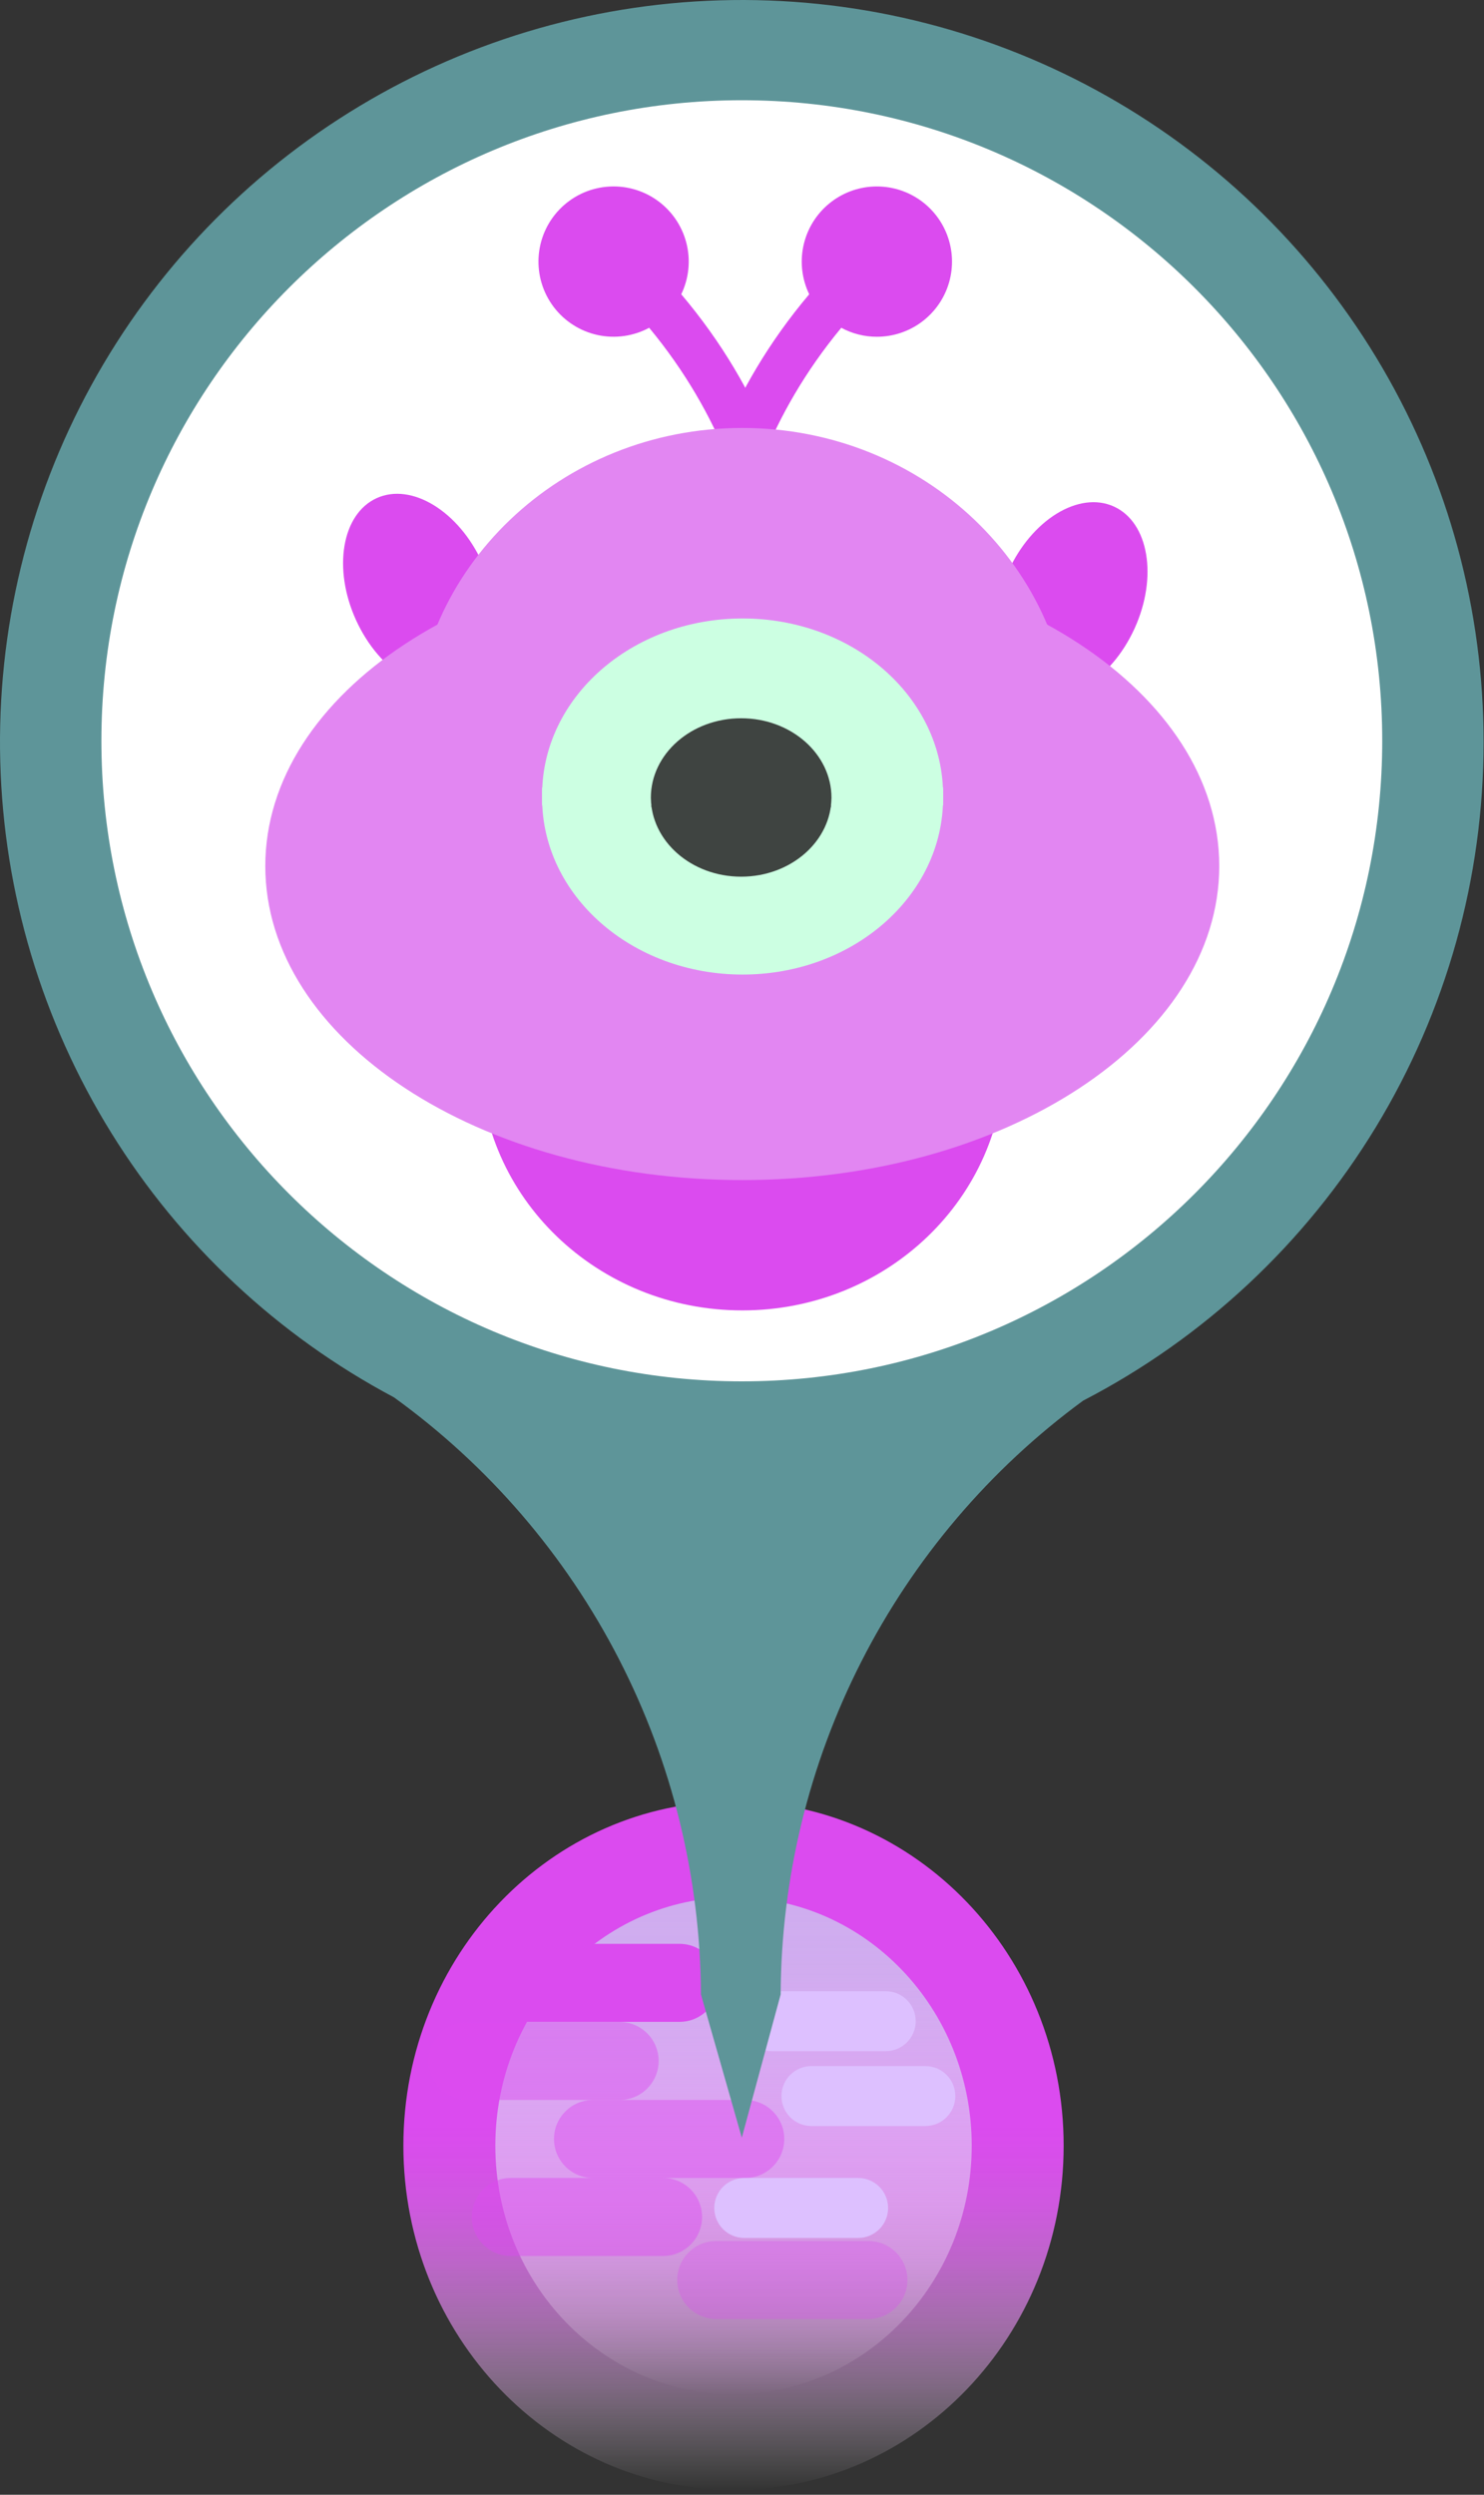 <svg width="116" height="195" viewBox="0 0 116 195" fill="none" xmlns="http://www.w3.org/2000/svg">
<rect x="0" y="0" width="116" height="195" fill="#333333" stroke="none"/>
<path d="M57.337 194.632C71.589 194.632 83.143 182.582 83.143 167.717C83.143 152.851 71.589 140.801 57.337 140.801C43.085 140.801 31.531 152.851 31.531 167.717C31.531 182.582 43.085 194.632 57.337 194.632Z" fill="url(#paint0_linear)"/>
<path d="M57.338 187.139C67.621 187.139 75.957 178.443 75.957 167.717C75.957 156.99 67.621 148.295 57.338 148.295C47.055 148.295 38.719 156.99 38.719 167.717C38.719 178.443 47.055 187.139 57.338 187.139Z" fill="url(#paint1_linear)"/>
<path d="M53.114 151.938H39.615C37.929 151.938 36.562 153.303 36.562 154.987C36.562 156.671 37.929 158.036 39.615 158.036H53.114C54.8 158.036 56.167 156.671 56.167 154.987C56.167 153.303 54.8 151.938 53.114 151.938Z" fill="#DB4BEF"/>
<path opacity="0.46" d="M48.432 158.043H36.537C34.851 158.043 33.484 159.408 33.484 161.092C33.484 162.776 34.851 164.141 36.537 164.141H48.432C50.118 164.141 51.484 162.776 51.484 161.092C51.484 159.408 50.118 158.043 48.432 158.043Z" fill="#DB4BEF"/>
<path opacity="0.46" d="M58.252 164.141H46.357C44.671 164.141 43.305 165.506 43.305 167.19C43.305 168.874 44.671 170.239 46.357 170.239H58.252C59.938 170.239 61.304 168.874 61.304 167.19C61.304 165.506 59.938 164.141 58.252 164.141Z" fill="#DB4BEF"/>
<path opacity="0.46" d="M51.827 170.239H39.931C38.245 170.239 36.879 171.604 36.879 173.288C36.879 174.972 38.245 176.338 39.931 176.338H51.827C53.512 176.338 54.879 174.972 54.879 173.288C54.879 171.604 53.512 170.239 51.827 170.239Z" fill="#DB4BEF"/>
<path opacity="0.31" d="M67.881 175.166H55.986C54.3 175.166 52.934 176.531 52.934 178.215C52.934 179.899 54.3 181.264 55.986 181.264H67.881C69.567 181.264 70.933 179.899 70.933 178.215C70.933 176.531 69.567 175.166 67.881 175.166Z" fill="#DB4BEF"/>
<path d="M69.235 155.64H60.332C59.037 155.64 57.988 156.689 57.988 157.983C57.988 159.278 59.037 160.327 60.332 160.327H69.235C70.529 160.327 71.578 159.278 71.578 157.983C71.578 156.689 70.529 155.64 69.235 155.64Z" fill="#DDC0FF"/>
<path d="M67.078 170.239H58.175C56.881 170.239 55.832 171.289 55.832 172.583C55.832 173.877 56.881 174.927 58.175 174.927H67.078C68.372 174.927 69.421 173.877 69.421 172.583C69.421 171.289 68.372 170.239 67.078 170.239Z" fill="#DDC0FF"/>
<path d="M72.332 161.492H63.429C62.135 161.492 61.086 162.541 61.086 163.835C61.086 165.13 62.135 166.179 63.429 166.179H72.332C73.626 166.179 74.675 165.13 74.675 163.835C74.675 162.541 73.626 161.492 72.332 161.492Z" fill="#DDC0FF"/>
<path d="M115.969 58.001C115.97 47.733 113.245 37.649 108.074 28.779C102.902 19.909 95.469 12.572 86.533 7.516C77.598 2.461 67.481 -0.131 57.216 0.005C46.951 0.141 36.907 3.001 28.108 8.291C19.31 13.582 12.074 21.113 7.139 30.117C2.204 39.121 -0.252 49.274 0.02 59.538C0.293 69.802 3.286 79.81 8.692 88.539C14.098 97.268 21.724 104.404 30.791 109.22C38.184 114.559 44.211 121.57 48.381 129.681C52.552 137.792 54.748 146.773 54.791 155.893L57.985 167.09L61.022 155.893C61.063 146.848 63.223 137.937 67.328 129.877C71.434 121.817 77.371 114.831 84.664 109.481C94.098 104.595 102.009 97.208 107.53 88.129C113.051 79.05 115.97 68.627 115.969 58.001V58.001Z" fill="#5E9599"/>
<path d="M57.985 107.973C85.632 107.973 108.045 85.556 108.045 57.904C108.045 30.251 85.632 7.834 57.985 7.834C30.338 7.834 7.926 30.251 7.926 57.904C7.926 85.556 30.338 107.973 57.985 107.973Z" fill="white"/>
<path d="M36.081 53.514C38.804 52.274 39.525 48.005 37.692 43.979C35.859 39.954 32.165 37.697 29.442 38.937C26.719 40.178 25.998 44.447 27.831 48.472C29.664 52.497 33.358 54.755 36.081 53.514Z" fill="#DB4BEF"/>
<path d="M88.684 49.129C90.517 45.103 89.796 40.834 87.073 39.594C84.35 38.353 80.656 40.611 78.823 44.636C76.99 48.661 77.711 52.93 80.434 54.171C83.157 55.411 86.851 53.154 88.684 49.129Z" fill="#DB4BEF"/>
<path d="M53.252 23.001C53.86 21.741 53.999 20.306 53.643 18.953C53.287 17.6 52.46 16.419 51.311 15.621C50.162 14.823 48.767 14.462 47.375 14.602C45.983 14.742 44.688 15.374 43.72 16.385C42.753 17.395 42.178 18.718 42.099 20.115C42.02 21.511 42.442 22.89 43.289 24.004C44.135 25.117 45.352 25.892 46.718 26.188C48.085 26.484 49.513 26.283 50.745 25.621C62.14 39.392 59.386 54.194 59.245 54.895C59.198 55.127 59.197 55.366 59.243 55.598C59.288 55.83 59.379 56.051 59.51 56.248C59.641 56.445 59.81 56.614 60.006 56.745C60.203 56.877 60.423 56.969 60.655 57.015C60.773 57.042 60.893 57.054 61.013 57.052C61.428 57.052 61.83 56.909 62.151 56.646C62.471 56.384 62.692 56.018 62.775 55.612C62.931 54.843 66.125 38.228 53.252 23.001Z" fill="#DB4BEF"/>
<path d="M63.253 23.001C62.699 21.853 62.534 20.556 62.782 19.306C63.03 18.055 63.678 16.919 64.628 16.07C65.578 15.22 66.778 14.702 68.048 14.595C69.318 14.488 70.589 14.797 71.668 15.475C72.747 16.153 73.576 17.165 74.03 18.356C74.484 19.547 74.539 20.853 74.185 22.078C73.832 23.303 73.089 24.379 72.07 25.145C71.051 25.911 69.811 26.324 68.537 26.323C67.567 26.323 66.613 26.082 65.76 25.621C54.365 39.393 57.119 54.194 57.26 54.896C57.307 55.128 57.308 55.366 57.262 55.598C57.217 55.831 57.126 56.051 56.995 56.248C56.864 56.445 56.695 56.614 56.499 56.746C56.302 56.878 56.082 56.969 55.85 57.016C55.733 57.042 55.612 57.055 55.492 57.053C55.077 57.053 54.675 56.909 54.355 56.647C54.034 56.384 53.813 56.019 53.731 55.612C53.574 54.843 50.402 38.228 63.253 23.001Z" fill="#DB4BEF"/>
<path d="M58.023 102.427C69.349 102.427 78.53 93.582 78.53 82.67C78.53 71.758 69.349 62.912 58.023 62.912C46.697 62.912 37.516 71.758 37.516 82.67C37.516 93.582 46.697 102.427 58.023 102.427Z" fill="#DB4BEF"/>
<path d="M58.022 92.239C78.613 92.239 95.305 81.251 95.305 67.697C95.305 54.142 78.613 43.154 58.022 43.154C37.431 43.154 20.738 54.142 20.738 67.697C20.738 81.251 37.431 92.239 58.022 92.239Z" fill="#E286F2"/>
<path d="M58.022 82.536C72.209 82.536 83.709 71.548 83.709 57.993C83.709 44.439 72.209 33.451 58.022 33.451C43.836 33.451 32.336 44.439 32.336 57.993C32.336 71.548 43.836 82.536 58.022 82.536Z" fill="#E286F2"/>
<path d="M42.375 61.561C42.375 61.837 42.375 62.113 42.375 62.389C42.375 70.003 49.383 76.176 58.047 76.176C66.711 76.176 73.718 70.003 73.718 62.389C73.718 62.113 73.718 61.837 73.718 61.561H42.375Z" fill="#CCFFE2"/>
<path d="M50.935 61.561C50.901 61.809 50.881 62.058 50.875 62.307C50.875 65.741 54.039 68.525 57.935 68.525C61.83 68.525 64.994 65.741 64.994 62.307C64.989 62.058 64.969 61.809 64.935 61.561H50.935Z" fill="#3F4441"/>
<path d="M42.375 62.957C42.375 62.681 42.375 62.404 42.375 62.128C42.375 54.515 49.383 48.342 58.047 48.342C66.711 48.342 73.718 54.515 73.718 62.128C73.718 62.404 73.718 62.681 73.718 62.957H42.375Z" fill="#CCFFE2"/>
<path d="M50.935 63.106C50.9 62.859 50.88 62.609 50.875 62.36C50.875 58.926 54.039 56.142 57.935 56.142C61.83 56.142 64.994 58.926 64.994 62.36C64.989 62.609 64.969 62.859 64.935 63.106H50.935Z" fill="#3F4441"/>
<defs>
<linearGradient id="paint0_linear" x1="57.337" y1="194.632" x2="57.337" y2="140.801" gradientUnits="userSpaceOnUse">
<stop stop-color="white" stop-opacity="0"/>
<stop offset="0.05" stop-color="#FAE6FD" stop-opacity="0.14"/>
<stop offset="0.15" stop-color="#F1B8F9" stop-opacity="0.4"/>
<stop offset="0.24" stop-color="#E991F5" stop-opacity="0.61"/>
<stop offset="0.33" stop-color="#E373F3" stop-opacity="0.78"/>
<stop offset="0.41" stop-color="#DF5DF1" stop-opacity="0.9"/>
<stop offset="0.48" stop-color="#DC50EF" stop-opacity="0.97"/>
<stop offset="0.53" stop-color="#DB4BEF"/>
</linearGradient>
<linearGradient id="paint1_linear" x1="57.338" y1="187.139" x2="57.338" y2="148.295" gradientUnits="userSpaceOnUse">
<stop stop-color="white" stop-opacity="0"/>
<stop offset="0.09" stop-color="#F8F4FD" stop-opacity="0.14"/>
<stop offset="0.27" stop-color="#ECDEF9" stop-opacity="0.4"/>
<stop offset="0.44" stop-color="#E2CDF5" stop-opacity="0.61"/>
<stop offset="0.6" stop-color="#DABFF3" stop-opacity="0.78"/>
<stop offset="0.75" stop-color="#D4B5F1" stop-opacity="0.9"/>
<stop offset="0.87" stop-color="#D0AFEF" stop-opacity="0.97"/>
<stop offset="0.97" stop-color="#CFADEF"/>
</linearGradient>
</defs>
</svg>
